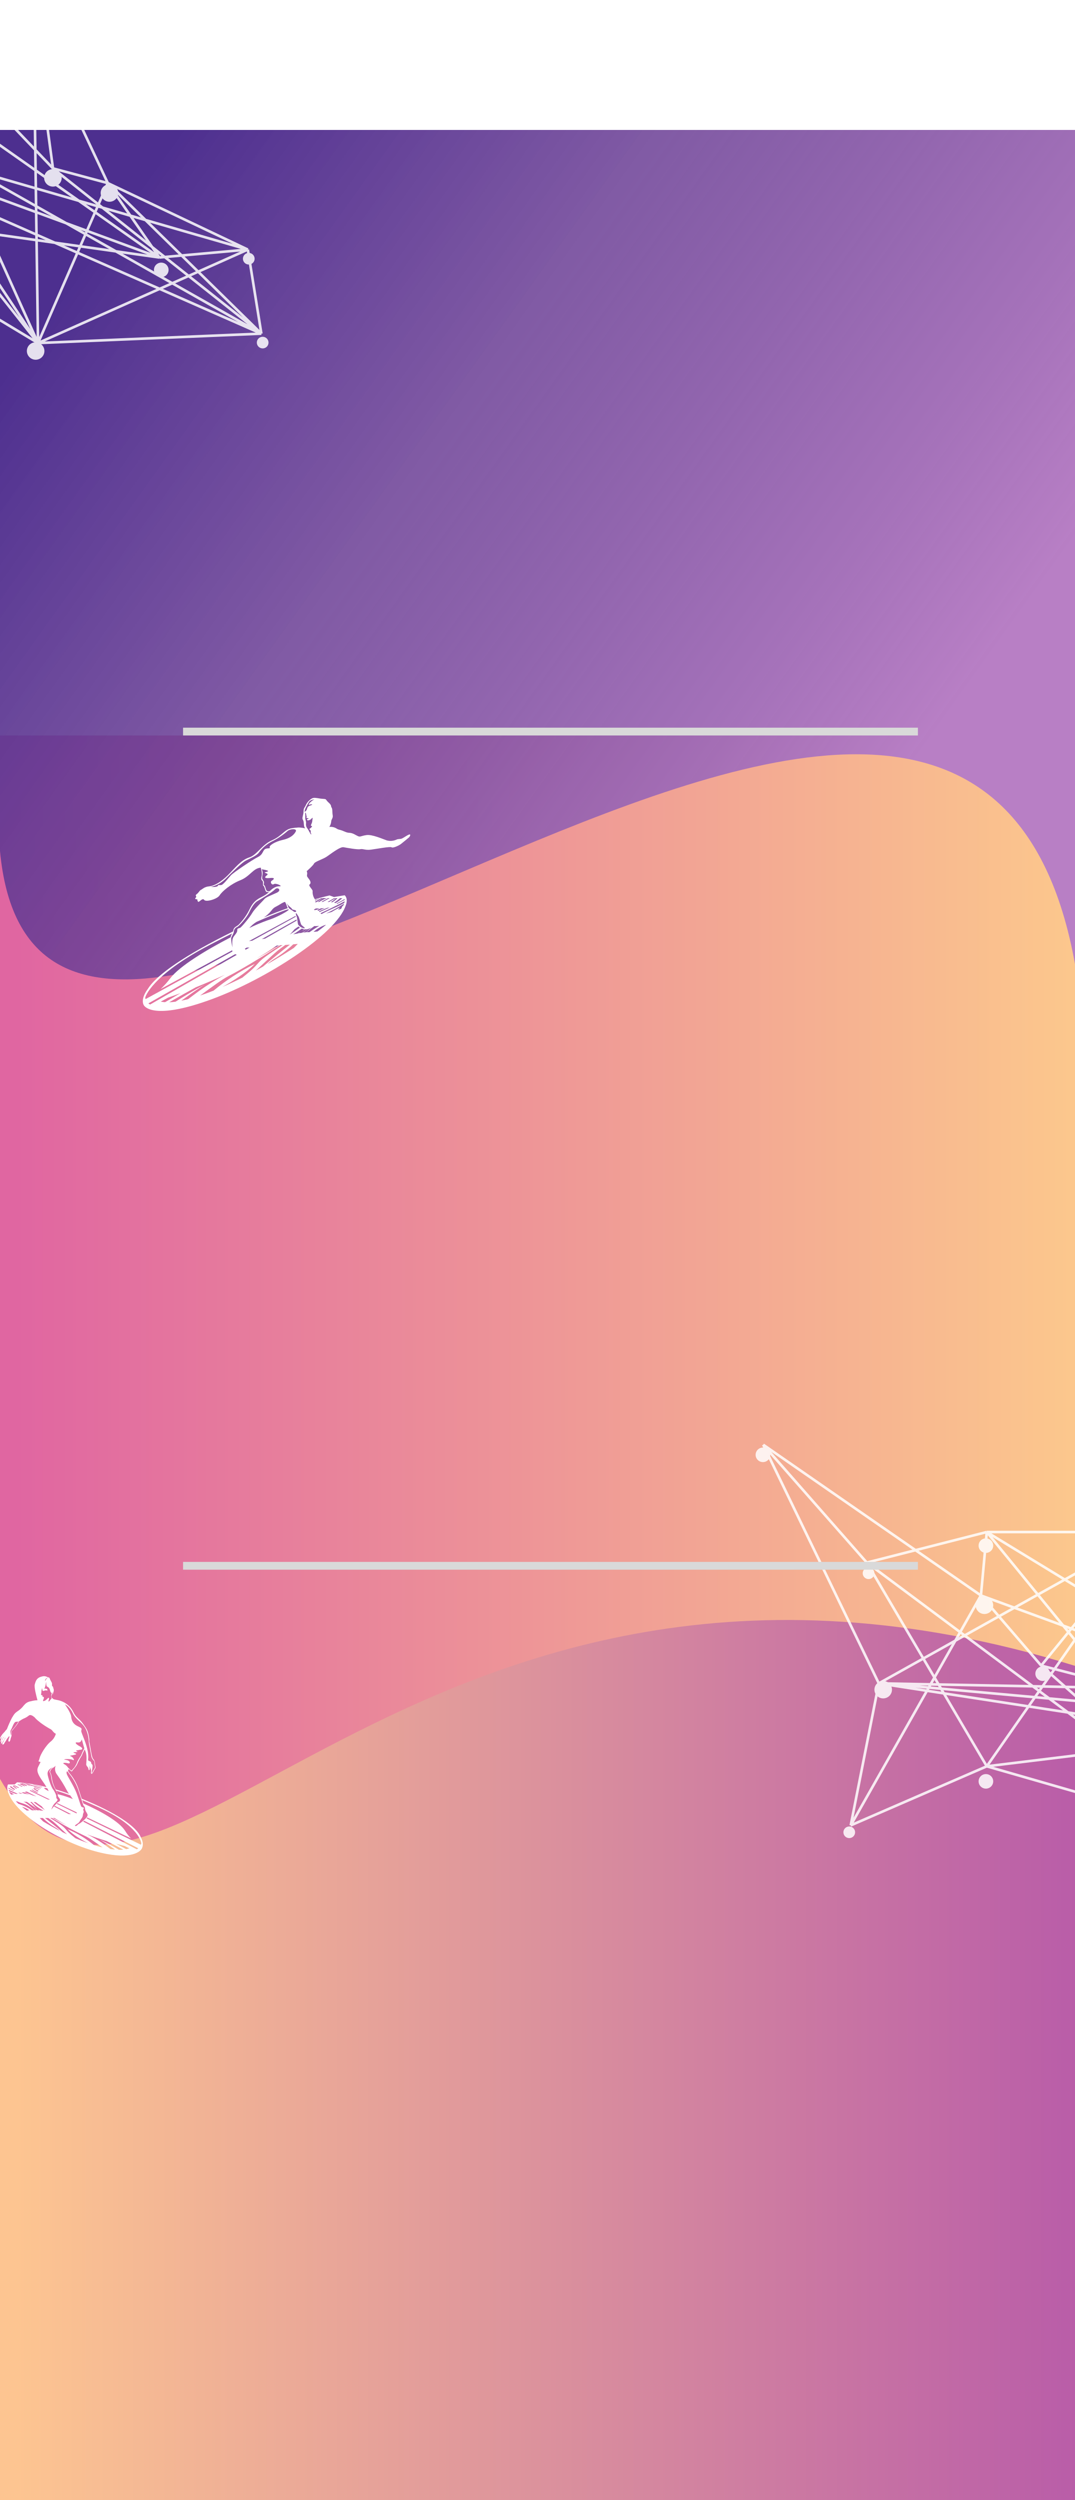 <svg width="414" height="962" viewBox="0 0 414 962" fill="none" xmlns="http://www.w3.org/2000/svg">
<g clip-path="url(#clip0_7946_41536)">
<rect y="283" width="414" height="491" fill="url(#paint0_linear_7946_41536)"/>
<path d="M0 327.499C16.5 502.5 372 137.5 414 371V50H0V327.499Z" fill="url(#paint1_linear_7946_41536)"/>
<path d="M0 684.5C56 782 156.5 561.5 414 641V962H0V684.5Z" fill="url(#paint2_linear_7946_41536)"/>
<g clip-path="url(#clip1_7946_41536)">
<path d="M0.464 667.97C0.549 667.902 0.883 667.298 1.064 667.152C1.246 667.005 1.478 666.655 1.715 666.469C2.008 666.074 2.323 665.697 2.661 665.34C3.221 663.875 3.859 662.441 4.574 661.045C5.656 659.177 5.899 659.138 6.635 658.556C7.381 658.086 8.059 657.516 8.651 656.863C8.979 656.442 9.333 656.04 9.709 655.661C10.306 655.093 11.07 654.729 11.889 654.623C12.72 654.392 13.575 654.261 14.436 654.233C14.034 652.738 13.066 649.216 13.4 648.093C13.734 646.97 14.012 645.564 16.18 645.096C16.558 644.978 16.958 644.947 17.35 645.003C17.742 645.06 18.116 645.204 18.445 645.423H18.535C19.181 645.423 19.101 645.954 19.515 646.676C20.002 647.5 20.081 647.692 20.024 648.369C20.018 648.446 20.018 648.524 20.024 648.601C20.218 648.914 20.474 649.185 20.777 649.397C20.777 649.397 20.556 649.306 20.307 649.176C20.444 649.357 20.55 649.559 20.619 649.775C20.856 650.52 20.585 650.903 20.539 651.423C20.494 651.942 20.409 652.28 20.415 651.423C20.414 651.273 20.399 651.124 20.369 650.977C20.296 651.366 20.177 651.745 20.013 652.105C19.492 653.296 20.013 653.234 20.409 653.669C20.805 654.103 22.453 654.007 23.982 654.724C25.871 655.513 27.402 656.97 28.278 658.816C29.213 660.927 30.543 661.243 31.913 663.19C33.283 665.137 33.923 665.701 34.37 669.082C34.398 669.414 34.398 669.748 34.37 670.081V670.058C34.936 672.756 35.31 676.024 35.797 676.644C36.448 677.463 36.493 677.688 36.584 678.806C36.663 679.799 37.02 680.025 36.584 680.623C36.148 681.221 35.502 682.977 35.151 682.474C34.8 681.972 35.333 681.786 34.981 680.832C34.778 680.273 34.534 679.73 34.251 679.207C34.476 679.668 34.583 680.178 34.562 680.691C34.461 681.323 34.11 681.289 34.036 680.578C33.962 679.867 33.181 679.568 33.204 678.885C33.227 678.202 33.589 675.753 32.977 674.071C32.85 673.766 32.744 673.453 32.66 673.134C32.216 673.889 31.837 674.68 31.528 675.499C30.881 676.464 30.322 677.486 29.858 678.552C29.331 679.901 28.16 680.809 27.775 681.521C27.543 681.933 26.608 680.792 26.608 680.792C26.608 680.792 25.64 680.996 26.71 682.215C28.151 683.863 29.281 685.758 30.045 687.808C30.401 688.778 30.939 690.55 31.46 692.114C44.538 697.419 52.549 702.752 54.219 706.957C55.198 708.661 55.243 710.467 54.434 711.596C53.624 712.725 49.661 715.953 36.448 712.296C23.234 708.639 6.397 698.491 3.255 690.02C2.361 687.819 3.085 686.634 3.085 686.634H3.453H4.376H4.891H5.644L6.114 686.216L6.573 685.804C10.394 686.084 14.184 686.702 17.895 687.65C17.516 687.001 17.08 686.318 16.571 685.612C14.493 682.706 13.989 681.3 14.731 679.799C15.535 678.157 15.625 678.004 15.625 678.004C15.509 677.94 15.379 677.905 15.246 677.903C15.087 677.882 14.936 677.824 14.804 677.734C15.003 677.364 15.15 676.969 15.24 676.56C15.478 675.341 17.607 671.565 19.724 669.968C20.576 669.216 21.195 668.237 21.508 667.146C20.285 666.548 20.285 665.656 19.186 665.21C17.961 664.524 16.781 663.76 15.654 662.924C15.457 662.78 15.268 662.626 15.088 662.462C14.423 661.972 13.82 661.403 13.293 660.769C12.483 660.097 11.657 659.668 11.119 660.108C9.834 661.147 9.273 661.13 8.498 661.604C7.722 662.078 7.28 662.383 7.28 662.383C7.06 663.167 5.078 665.447 4.405 666.209C4.448 666.322 4.477 666.439 4.489 666.559C4.524 666.848 4.524 667.14 4.489 667.428C4.467 667.692 4.425 667.954 4.365 668.213C4.217 668.529 4.111 668.863 4.048 669.206C4.048 669.415 3.776 670.182 3.595 670.165C3.414 670.148 3.306 670.137 3.221 669.94C3.214 669.546 3.308 669.158 3.493 668.811C3.595 668.603 3.631 668.368 3.595 668.139C3.561 668.066 3.533 667.959 3.385 668.207C3.238 668.455 2.638 669.099 2.565 669.302C2.371 669.699 2.14 670.077 1.874 670.431C1.704 670.639 1.591 671.08 1.308 671.209C1.025 671.339 0.911 671.288 0.895 671.136C0.926 670.836 1.049 670.553 1.246 670.323C1.447 669.959 1.625 669.582 1.778 669.195C1.891 669.014 2.208 668.67 2.129 668.658C2.049 668.647 1.902 668.805 1.817 668.98C1.732 669.155 1.506 669.663 1.398 669.821C1.234 669.995 1.091 670.188 0.974 670.397C0.928 670.572 0.781 670.893 0.589 670.899C0.396 670.905 0.334 670.786 0.453 670.532C0.572 670.278 0.674 669.968 0.759 669.753C0.891 669.433 1.044 669.122 1.217 668.822C1.404 668.551 1.608 668.382 1.568 668.331C1.529 668.28 1.427 668.382 1.342 668.529C1.164 668.762 1.005 669.009 0.866 669.268C0.768 669.571 0.651 669.867 0.515 670.154C0.447 670.273 0.311 670.295 0.26 670.244C0.209 670.194 0.215 670.041 0.26 669.844C0.318 669.502 0.405 669.166 0.521 668.839C0.64 668.608 1.087 668.004 1.087 668.004C1.087 668.004 0.787 668.309 0.521 668.63C0.34 668.845 0.283 669.042 0.192 669.07C0.102 669.099 0.017 669.008 0.034 668.884C0.144 668.565 0.288 668.258 0.464 667.97ZM33.832 674.088C34.347 677.271 33.419 677.282 34.461 677.649C35.502 678.016 34.846 678.574 35.44 678.913C36.035 679.252 35.168 681.481 35.395 682.373C35.708 681.699 36.065 681.047 36.465 680.42C36.669 680.268 36.606 679.709 36.465 679.212C36.323 678.716 36.465 677.909 36.165 677.519C35.564 676.972 35.19 676.222 35.117 675.414C34.817 673.76 34.285 671.215 34.212 670.498C34.138 669.782 34.127 666.79 32.513 664.454C30.979 662.242 29.23 661.717 27.984 659.104C26.739 656.491 24.995 655.819 24.995 655.819C24.995 655.819 27.259 659.025 27.401 660.453C27.543 661.88 27.967 663.359 30.084 664.296C32.202 665.233 31.092 665.391 31.341 666.401C31.59 667.411 33.317 670.91 33.832 674.088ZM26.625 680.555C26.625 680.555 27.327 681.272 27.491 681.289C27.656 681.306 28.018 680.725 28.556 680.2C29.092 679.502 29.507 678.72 29.784 677.886C30.163 677.094 30.614 676.338 31.132 675.628C31.302 675.309 31.448 674.977 31.568 674.635C31.669 674.365 31.791 674.103 31.93 673.851C32.077 673.602 32.496 672.722 32.496 672.722C32.309 672.355 31.528 669.336 31.528 669.336C31.347 669.488 31.273 670.651 29.892 670.464C28.511 670.278 29.213 671.164 30.673 671.926C32.134 672.688 31.771 673.309 30.922 673.292C30.727 673.266 30.528 673.303 30.356 673.399C29.535 673.484 28.895 673.631 29.575 673.885C30.951 674.409 26.818 673.964 28.839 674.63C30.86 675.295 26.008 675.442 27.14 675.758C28.273 676.074 28.997 677.734 27.961 677.169C26.925 676.605 23.387 676.927 25.289 677.169C27.192 677.412 27.259 678.8 26.212 678.501C25.165 678.202 23.608 678.208 24.814 678.874C26.02 679.54 26.076 680.211 26.625 680.555ZM30.158 688.812C29.503 686.917 28.576 685.126 27.407 683.496C26.122 681.837 25.952 681.6 25.952 681.6C25.952 681.6 25.459 681.554 25.68 682.508C25.901 683.462 28.324 686.938 29.467 689.941C30.611 692.943 31.052 694.941 31.387 695.229C31.721 695.517 32.598 695.404 32.173 696.019C31.749 696.634 32.536 696.775 32.139 697.56C31.743 698.344 32.139 698.739 31.398 699.716C30.656 700.692 30.775 700.907 30.226 701.409C29.677 701.911 28.239 702.538 29.218 702.656C29.478 702.556 29.71 702.393 29.892 702.182C30.124 701.866 30.634 701.719 30.837 701.561C31.378 701.173 31.896 700.755 32.389 700.308C32.783 699.947 33.151 699.556 33.487 699.14C33.544 698.943 33.838 698.576 33.719 698.181C33.547 697.786 33.338 697.408 33.096 697.052C32.869 696.649 32.741 696.199 32.723 695.737C32.723 695.116 32.157 694.924 32.049 694.501C31.941 694.078 30.452 689.766 30.158 688.812ZM13.74 688.891C14.027 689.064 14.325 689.215 14.635 689.343C14.684 689.232 14.741 689.124 14.804 689.021C14.197 688.778 13.625 688.454 13.106 688.056C13.034 688.139 12.952 688.213 12.863 688.276C13.129 688.508 13.417 688.714 13.723 688.891H13.74ZM12.432 688.558C12.355 688.604 12.276 688.646 12.195 688.682L12.5 688.919C13.088 689.332 13.735 689.654 14.419 689.873C14.419 689.789 14.476 689.698 14.51 689.619C13.865 689.354 13.338 689.111 13.066 688.976C12.84 688.852 12.623 688.712 12.415 688.558H12.432ZM15.104 688.654L15.263 688.457C14.697 688.27 13.967 688.011 13.253 687.74C13.243 687.833 13.205 687.921 13.146 687.994C13.806 688.174 14.454 688.395 15.088 688.654H15.104ZM12.087 689.01C12.008 688.953 11.934 688.891 11.866 688.835L11.408 689.021L18.496 692.441C18.643 692.451 18.79 692.451 18.937 692.441H19.266L12.087 689.01ZM32.389 700.596L32.298 700.681C32.219 700.766 32.128 700.845 32.043 700.924L52.69 711.596C52.889 711.481 53.078 711.351 53.256 711.206L32.389 700.596ZM36.159 709.954C37.291 710.315 38.424 710.619 39.505 710.868C36.47 708.734 34.285 707.092 32.513 706.353C28.828 704.614 25.238 702.683 21.757 700.568C21.236 700.246 20.624 699.896 20.024 699.535H19.317C20.534 700.28 21.711 701.025 22.713 701.685C26.11 703.943 24.525 703.796 28.703 707.047C28.828 707.149 28.952 707.239 29.082 707.335C30.747 708.053 32.372 708.689 33.957 709.242C31.5 708.001 28.16 706.065 26.031 703.847C29.693 705.369 33.106 707.427 36.159 709.954ZM20.958 699.501H20.319C21.83 700.365 23.347 701.194 24.412 701.708C24.78 701.889 25.199 702.075 25.646 702.272C24.028 701.445 22.462 700.52 20.958 699.501ZM20.59 701.014C20.16 700.658 19.424 700.128 18.569 699.535H17.329C19.334 701.093 21.909 703.13 24.072 704.976C24.638 705.275 25.244 705.54 25.827 705.839C24.095 704.259 21.926 702.109 20.59 701.014ZM21.219 703.13C19.5 702.14 17.916 700.936 16.503 699.547H15.523H15.32C15.739 699.987 16.163 700.433 16.565 700.828C18.671 702.12 20.828 703.339 23.002 704.462C22.464 703.947 21.865 703.5 21.219 703.13ZM11.311 696.617C10.47 695.945 9.487 695.47 8.435 695.229C9.002 695.699 9.636 696.19 10.338 696.702C10.621 696.651 10.949 696.623 11.311 696.601V696.617ZM14.108 696.572L12.597 695.596C13.106 695.878 13.729 696.211 14.34 696.584C14.612 696.584 14.906 696.584 15.172 696.623C15.037 696.536 14.918 696.425 14.821 696.296L15.388 696.64C15.825 696.666 16.278 696.706 16.746 696.759C16.129 696.409 15.614 696.081 15.144 695.793C14.05 695.136 13.06 694.32 12.206 693.372H11.64C12.33 694.033 12.54 694.388 14.238 696.059C14.238 696.059 13.338 695.342 11.345 694.021C10.989 693.784 10.672 693.553 10.383 693.333L9.024 693.271L9.33 693.378C10.383 693.801 12.523 695.827 13.259 696.544L14.108 696.572ZM16.033 695.032C15.076 694.394 14.335 693.869 13.768 693.446L12.88 693.395C14.275 694.523 15.747 695.555 17.284 696.482C16.836 696.02 16.418 695.53 16.033 695.015V695.032ZM44.736 709.463C46.01 710.128 47.306 710.823 48.608 711.528C49.017 711.451 49.42 711.345 49.814 711.212L47.98 710.32C46.955 710.049 45.868 709.762 44.736 709.446V709.463ZM40.824 708.334C38.429 707.594 35.955 706.759 33.504 705.817C35.705 706.868 37.816 708.097 39.816 709.491C40.762 710.168 41.662 710.828 42.551 711.494C43.155 711.577 43.738 711.645 44.3 711.697C42.428 710.321 40.485 709.042 38.48 707.865C40.995 709.023 43.439 710.327 45.8 711.771C46.367 711.78 46.934 711.759 47.499 711.709C45.013 710.382 42.709 709.214 40.847 708.3L40.824 708.334ZM7.694 694.281C9.328 694.83 10.876 695.607 12.291 696.589C12.579 696.589 12.857 696.589 13.214 696.589C11.068 694.896 10.207 694.332 8.481 693.863C7.836 693.685 7.211 693.445 6.612 693.147L6.103 693.101C6.414 693.429 6.76 693.773 7.15 694.129C7.32 694.14 7.496 694.196 7.694 694.247V694.281ZM4.263 690.556C4.563 690.511 4.948 690.455 5.395 690.404C4.739 690.065 4.082 689.71 3.578 689.41C3.64 689.585 3.72 689.766 3.81 689.975C4.007 690.114 4.164 690.303 4.263 690.522V690.556ZM3.482 689.179C3.861 689.377 4.195 689.546 4.45 689.653C4.88 689.839 5.475 690.048 6.148 690.291L6.879 690.229C6.454 690.059 6.018 689.873 5.576 689.664L5.429 689.602C4.744 689.32 4.048 689.021 3.369 688.705C3.408 688.852 3.448 689.021 3.482 689.179ZM7.892 690.184C8.141 690.184 8.39 690.184 8.651 690.184L7.592 689.834C7.388 689.834 7.19 689.834 7.026 689.834L7.892 690.184ZM9.534 690.217C10.147 690.285 10.756 690.39 11.357 690.534C10.689 690.268 10.145 690.048 9.873 689.93C9.635 689.818 9.391 689.718 9.143 689.631C8.837 689.687 8.543 689.732 8.249 689.766L9.534 690.217ZM12.483 690.816C12.993 690.957 13.508 691.104 14.018 691.256L10.275 689.348C9.992 689.427 9.709 689.495 9.415 689.557C10.4 689.935 11.476 690.375 12.506 690.816H12.483ZM26.484 698.051C26.795 698.051 27.09 698.051 27.367 698.051L21.094 694.857L20.845 695.139L26.484 698.051ZM29.524 697.808C29.533 697.665 29.533 697.522 29.524 697.379L22.13 693.835C22.051 693.897 21.955 693.971 21.841 694.072L29.524 697.808ZM22.6 690.471C24.463 690.927 26.288 691.527 28.058 692.266C27.729 691.775 27.384 691.301 27.056 690.855C24.955 690.076 23.229 689.506 21.711 689.055V689.117C21.973 689.529 22.186 689.971 22.345 690.432L22.6 690.471ZM38.225 695.551C35.751 694.422 33.583 693.48 31.664 692.678C31.828 693.152 31.981 693.587 32.128 693.959C38.458 696.775 45.891 700.816 48.206 704.513C48.839 705.569 49.6 706.543 50.471 707.414L33.6 699.332C33.521 699.445 33.43 699.552 33.334 699.665L54.281 709.824C54.346 709.667 54.397 709.504 54.434 709.338C54.434 709.338 54.015 702.775 38.225 695.568V695.551ZM3.255 687.892C3.255 687.999 3.255 688.112 3.284 688.231C3.85 688.519 4.489 688.795 5.191 689.106C5.219 689.043 5.255 688.984 5.299 688.931C4.596 688.629 3.913 688.282 3.255 687.892ZM4.269 687.328L3.736 687.469C4.274 687.955 4.871 688.37 5.514 688.705C5.623 688.617 5.738 688.538 5.859 688.468C5.769 688.423 5.684 688.389 5.616 688.349C5.145 688.051 4.695 687.721 4.269 687.362V687.328ZM4.835 687.17C5.253 687.585 5.716 687.952 6.216 688.265C6.324 688.208 6.443 688.158 6.567 688.101C6.059 687.844 5.607 687.489 5.237 687.057L4.835 687.17ZM5.639 686.95L5.276 687.051L6.748 687.836C6.821 687.888 6.896 687.935 6.975 687.977L7.348 687.847L5.639 686.95ZM6.68 686.668L8.379 687.503L8.764 687.413L7.009 686.572L6.68 686.668ZM7.377 686.476L7.728 686.589C8.287 686.772 8.823 687.02 9.324 687.328L9.67 687.266C9.154 686.91 8.594 686.487 8.283 686.25L7.377 686.476ZM8.328 686.216C8.673 686.425 9.29 686.78 9.97 687.204L10.536 687.136L10.366 687.029C10.072 686.843 9.381 686.464 8.668 686.12L8.328 686.216ZM9.007 686.086C9.777 686.431 10.547 686.792 11.187 687.096H11.691L11.125 686.865C10.706 686.679 10.049 686.414 9.426 686.143L9.007 686.086ZM9.709 686.199C10.564 686.555 11.47 686.916 12.104 687.142C12.384 687.162 12.661 687.221 12.925 687.317C13.018 687.355 13.102 687.41 13.174 687.48C13.865 687.678 14.72 687.904 15.591 688.163L15.795 687.994C14.176 687.508 12.251 686.865 10.655 686.335L9.709 686.199ZM12.393 686.611C13.423 686.967 14.589 687.334 16.112 687.74L16.322 687.604C15.337 687.356 14.301 687.08 13.248 686.747L12.393 686.611ZM15.489 687.221L16.503 687.503H16.548C16.197 687.384 15.829 687.328 15.473 687.226L15.489 687.221ZM18.756 689.19C18.586 688.84 18.399 688.479 18.19 688.101C16.186 687.65 17.069 688.4 18.739 689.196L18.756 689.19ZM18.66 684.111C18.932 685.319 19.9 687.892 20.438 688.536C20.975 689.179 21.751 690.793 21.694 691.318C21.657 691.515 21.676 691.718 21.75 691.904C21.824 692.09 21.95 692.251 22.113 692.368C22.447 692.678 21.304 693.711 20.924 694.061C20.512 694.553 20.192 695.115 19.979 695.72C19.758 696.234 19.701 696.527 20.087 695.906C20.471 695.286 21.326 694.535 21.864 693.863C22.402 693.192 22.804 693.434 23.042 692.943C23.279 692.452 22.991 692.069 22.589 691.572C22.449 691.422 22.345 691.243 22.284 691.048C22.223 690.852 22.207 690.646 22.238 690.443C22.238 690.105 22 689.879 21.105 688.186C20.367 686.836 19.898 685.356 19.724 683.829C19.639 683.122 19.414 682.439 19.062 681.82C19.09 680.787 20.415 680.019 20.415 680.019C17.55 681.216 18.348 682.898 18.643 684.111H18.66ZM21.422 679.427C21.168 679.716 20.868 679.962 20.534 680.155C20.214 680.331 19.936 680.573 19.719 680.865C19.501 681.157 19.348 681.492 19.271 681.848C19.271 681.848 19.837 682.615 20.058 684.709C20.32 686.048 20.787 687.339 21.445 688.536C23.076 689.01 24.791 689.563 26.574 690.229C26.264 689.818 25.989 689.382 25.753 688.925C24.631 686.801 23.36 684.758 21.949 682.813C21.577 682.341 21.334 681.781 21.241 681.188C21.149 680.595 21.212 679.989 21.422 679.427ZM18.422 645.564C18.106 645.608 17.819 645.77 17.619 646.018C17.419 646.265 17.322 646.58 17.346 646.896C17.346 646.896 17.947 645.706 18.422 645.564ZM16.118 652.286C16.865 652.286 15.733 652.625 16.684 652.941C17.494 653.223 15.88 654.803 16.922 654.544C18.054 654.256 18.62 652.85 18.841 653.415C19.062 653.979 18.411 654.544 18.733 654.696C19.056 654.848 19.356 653.844 19.934 653.567C19.934 653.567 19.481 653.2 19.883 651.682C20.058 651.039 19.651 651.852 19.317 650.553C18.983 649.255 18.507 649.193 18.116 648.956C17.726 648.719 17.828 647.184 17.76 647.224C17.692 647.263 17.652 648.098 17.454 648.787C17.35 649.137 17.22 649.478 17.063 649.809C17.366 649.717 17.692 649.731 17.986 649.848C18.365 650.04 18.247 650.559 18.247 650.559C17.971 650.431 17.659 650.401 17.363 650.474C16.939 650.548 16.52 650.813 16.441 650.576C16.3 650.24 16.232 649.879 16.242 649.515C16.033 650.029 15.929 650.58 15.937 651.135C15.937 651.84 15.54 652.292 16.118 652.269V652.286ZM4.104 667.011C4.337 668.45 4.388 667.27 4.393 666.92C4.388 666.675 4.355 666.431 4.297 666.192C4.593 665.748 4.932 665.334 5.31 664.956C5.999 664.134 6.623 663.26 7.179 662.343C6.76 662.665 6.533 662.343 5.91 662.603C5.288 662.862 4.569 665.097 4.269 665.515C3.969 665.933 3.969 666.164 4.104 667.011Z" fill="white"/>
</g>
<path d="M157.432 321.165C156.489 321.567 155.337 322.463 154.67 322.697C154.002 322.931 153.284 322.747 152.65 323.099C151.482 323.611 150.174 323.709 148.944 323.375C147.633 322.931 143.376 321.031 141.198 321.324C139.019 321.617 138.802 322.161 137.859 321.743C136.916 321.324 135.948 320.512 134.52 320.453C133.093 320.395 132.592 319.708 130.572 319.239C130.175 319.141 129.8 318.964 129.47 318.72C128.666 318.269 127.741 318.082 126.825 318.185C127.221 317.578 127.469 316.887 127.551 316.167C127.551 315.163 128.385 314.895 128.102 313.522C127.943 312.634 128.102 311.278 127.693 310.717C127.284 310.156 127.86 309.997 126.566 308.825C125.272 307.653 125.848 307.477 124.654 307.41C123.867 307.367 123.083 307.269 122.309 307.117C120.94 306.925 120.539 306.925 119.738 307.477C118.859 308.093 118.166 308.938 117.735 309.922C117.409 310.709 116.9 310.868 116.9 312.216C116.9 313.564 116.191 314.727 116.625 315.397C117.059 316.067 116.967 316.971 117.092 317.716C117.144 318.082 117.291 318.429 117.518 318.72H117.359C116.92 318.584 116.466 318.505 116.007 318.486C115.405 318.38 114.789 318.38 114.187 318.486C113.586 318.486 112.952 318.603 112.301 318.704C109.505 319.156 108.653 321.642 104.747 323.333C100.841 325.024 99.004 328.984 95.9 329.964C92.794 330.943 90.374 334.149 87.77 336.753C85.165 339.356 82.494 340.889 80.591 341.048C78.688 341.207 77.954 342.161 77.403 342.395C76.852 342.63 76.618 343.408 75.734 344.07C74.849 344.731 76.026 344.765 75.358 345.443C74.69 346.121 76.009 346.037 76.009 346.037C76.009 346.037 75.967 346.782 76.351 347C76.735 347.217 78.02 345.325 78.63 346.263C79.239 347.201 83.638 346.02 84.59 344.497C85.541 342.973 88.855 340.177 92.586 338.695C96.317 337.213 97.485 334.049 100.449 333.865C100.45 333.99 100.47 334.114 100.507 334.233C100.791 335.119 100.896 336.052 100.816 336.979C100.682 337.448 100.382 338.452 100.999 338.879C101.617 339.306 100.999 340.671 101.475 340.88C101.951 341.089 102.076 343.023 102.635 343.174C102.941 343.268 103.26 343.308 103.579 343.291C102.936 343.868 102.227 344.366 101.467 344.773C100.031 345.61 97.936 346.146 96.217 349.67C95.176 351.832 93.804 353.818 92.152 355.556C91.317 356.552 90.174 356.518 89.881 357.858C89.834 358.061 89.77 358.26 89.689 358.452C71.694 367.276 60.258 375.061 56.928 380.545L56.794 380.721C55.067 383.081 54.566 385.434 55.384 386.798C56.202 388.163 61.135 391.997 81.585 384.471C102.577 376.744 129.287 359.54 133.085 348.582C134.278 345.635 132.726 344.488 132.726 344.488L132.125 344.589L130.631 344.832L129.796 344.965L128.602 345.166L127.768 344.857L126.933 344.555C126.933 344.555 124.813 345.016 121.232 346.037C121.216 345.947 121.176 345.863 121.115 345.794C120.584 344.935 120.33 343.932 120.389 342.923C120.598 342.412 118.62 340.813 119.221 340.344C119.822 339.876 119.638 339.172 119.087 338.385C118.536 337.598 118.077 337.289 118.252 336.569C118.362 336.117 118.315 335.642 118.119 335.221C118.119 335.221 120.623 333.019 120.94 332.291C121.257 331.563 124.187 330.675 125.656 329.738C127.125 328.8 130.956 325.694 132.333 326.004C133.552 326.23 137.692 326.975 138.694 326.757C139.862 326.506 140.597 327.234 142.867 326.933C145.137 326.632 150.463 325.635 150.813 326.029C151.164 326.422 153.384 325.552 154.469 324.715C155.554 323.877 156.823 322.781 157.391 322.32C157.958 321.86 158.376 320.772 157.432 321.165ZM113.92 351.37C114.288 351.37 114.613 352.207 114.922 352.592C115.231 352.977 115.665 355.02 115.94 355.648C116.216 356.276 118.11 357.255 117.1 357.18C116.636 357.113 116.191 356.949 115.794 356.698C115.397 356.447 115.057 356.115 114.797 355.723C114.638 355.296 114.454 352.919 114.179 352.5C114.004 352.149 113.915 351.762 113.92 351.37ZM98.812 354.718C102.986 352.852 106.141 351.638 108.979 350.533C114.947 348.297 107.568 352.776 103.069 354.116C100.668 354.98 98.313 355.972 96.016 357.088C96.82 356.156 97.763 355.357 98.812 354.718ZM114.922 356.51C115.105 356.662 115.297 356.801 115.498 356.929C114.338 357.766 112.994 358.712 111.592 359.616C112.246 358.974 112.859 358.292 113.428 357.573L114.947 356.51H114.922ZM122.76 358.067C122.593 358.176 122.426 358.293 122.267 358.419C121.808 358.477 121.282 358.528 120.731 358.578C122.032 357.434 123.532 356.54 125.155 355.941L125.564 355.849C124.729 356.56 123.803 357.297 122.76 358.067ZM82.261 381.173C80.458 381.884 78.722 382.529 77.077 383.073C81.894 379.59 85.341 376.953 88.095 375.539C91.876 373.655 100.54 368.456 104.789 365.685C105.707 365.082 106.775 364.404 107.886 363.718L108.845 363.643C106.876 364.932 104.956 366.204 103.345 367.326C98.061 370.993 100.549 370.44 93.98 375.647L93.395 376.15C90.741 377.489 88.17 378.689 85.683 379.75C89.564 377.565 94.865 374.275 98.128 370.909C92.456 373.694 87.13 377.139 82.261 381.173ZM67.62 385.434C66.807 385.553 65.988 385.629 65.166 385.66C68.998 383.458 72.545 381.474 75.441 379.883C79.064 378.427 82.845 376.819 86.618 375.07C83.216 376.913 79.932 378.968 76.785 381.223C75.283 382.32 73.856 383.391 72.436 384.463C71.527 384.697 70.659 384.898 69.832 385.057C73.964 382.077 77.344 379.708 78.964 378.795C78.964 378.795 74.064 381.29 67.62 385.434ZM95.065 364.605H96.1L94.589 365.442C94.484 365.315 94.392 365.178 94.314 365.032L95.065 364.605ZM106.492 363.869L107.477 363.793C104.972 365.334 102.468 366.874 100.666 367.828C100.098 368.138 99.447 368.481 98.754 368.833C101.425 367.318 104.014 365.661 106.508 363.869H106.492ZM106.667 366.02C107.351 365.451 108.52 364.58 109.88 363.609L111.65 363.484C108.57 365.903 104.63 369.067 101.3 371.93C100.376 372.455 99.45 372.966 98.52 373.462C101.258 371.001 104.622 367.728 106.684 366.02H106.667ZM122.943 356.259C121.332 357.196 119.913 358.168 119.17 358.703C118.809 358.703 118.45 358.703 118.094 358.703H117.977C119.229 357.699 120.189 356.937 121.057 356.334C121.591 356.393 122.25 356.326 122.96 356.259H122.943ZM119.93 356.845C119.095 357.623 118.311 358.343 117.91 358.728C117.585 358.728 117.176 358.787 116.7 358.854L118.853 357.397C119.24 357.262 119.608 357.077 119.947 356.845H119.93ZM105.807 368.841C108.359 367.273 110.74 365.441 112.91 363.375C113.517 363.324 114.109 363.266 114.688 363.199C114.171 363.726 113.653 364.262 113.152 364.756C109.814 366.907 106.475 368.992 103.011 370.968C103.868 370.164 104.805 369.452 105.807 368.841ZM117.326 357.59C117.834 357.635 118.346 357.572 118.828 357.406C118.102 357.841 117.276 358.352 116.383 358.904C115.99 358.963 115.548 359.03 115.114 359.114C115.248 359.009 115.369 358.888 115.473 358.754L114.847 359.155L112.919 359.524C113.67 359.055 114.338 358.628 114.897 358.243C115.456 357.858 115.823 357.607 116.224 357.305C116.52 357.432 116.832 357.52 117.151 357.565L116.316 358.343C116.316 358.343 116.666 358.067 117.326 357.59ZM102.076 361.173L100.832 361.357L114.187 353.823C114.187 353.957 114.187 354.091 114.246 354.233L102.076 361.173ZM90.582 367.15L90.741 367.209C90.892 367.248 91.033 367.323 91.15 367.427L57.813 386.531C57.579 386.404 57.355 386.258 57.145 386.095L90.582 367.15ZM64.707 383.894C66.227 383.358 67.837 382.78 69.523 382.144C67.57 383.274 65.575 384.438 63.572 385.626C63.011 385.597 62.453 385.527 61.903 385.417L64.707 383.894ZM131.374 349.695C131.065 349.821 130.639 349.972 130.147 350.131C130.439 349.878 130.687 349.578 130.881 349.243C129.789 349.727 128.732 350.287 127.718 350.918L125.606 351.52C125.834 351.383 126.071 351.26 126.315 351.152C128.446 350.116 130.519 348.965 132.525 347.703C132.45 347.912 132.367 348.138 132.258 348.381C131.524 348.942 131.791 349.101 131.374 349.695ZM132.626 347.393C132.05 347.728 131.54 348.013 131.148 348.23C129.479 349.068 126.315 350.323 123.853 351.721C123.687 351.648 123.539 351.54 123.419 351.403C124.946 350.675 127.117 349.695 129.287 348.574C129.365 348.544 129.44 348.508 129.512 348.465C130.614 347.912 131.707 347.36 132.717 346.79C132.702 346.993 132.671 347.195 132.626 347.393ZM123.052 350.951C122.977 350.859 122.91 350.759 122.835 350.675C123.861 350.24 124.946 349.796 126.057 349.31L127.016 349.168C125.865 349.695 124.563 350.29 123.052 350.951ZM122.609 350.466C122.485 350.344 122.338 350.25 122.175 350.189L122.401 350.072C122.718 349.913 123.127 349.729 123.594 349.52C124.087 349.52 124.563 349.461 125.038 349.419L122.609 350.466ZM121.833 350.122H121.666C121.461 350.134 121.257 350.162 121.057 350.206L120.957 349.955L121.658 349.562C122.117 349.562 122.584 349.562 123.043 349.562L121.833 350.122ZM113.887 352.751L97.143 361.96L95.9 362.127L113.778 352.45C113.816 352.555 113.863 352.656 113.92 352.751H113.887ZM101.592 353.044C102.672 352.336 103.637 351.467 104.455 350.466C105.624 348.9 106.007 349.126 107.794 348.004C109.58 346.883 109.789 347.067 109.789 347.067C110.1 347.611 110.347 348.189 110.523 348.791C110.594 349.024 110.701 349.245 110.84 349.444C107.994 350.424 104.881 351.613 101.592 353.044ZM88.921 336.812C87.895 337.925 86.159 340.219 85.357 340.503C84.556 340.788 84.156 340.244 83.897 340.847C83.638 341.449 81.242 341.282 81.242 341.282C83.395 340.74 85.366 339.633 86.952 338.076C89.606 335.464 93.078 331.973 94.723 331.119C96.367 330.265 98.896 329.285 99.731 328.021C100.996 326.311 102.623 324.904 104.497 323.902C106.692 322.835 108.74 321.487 110.59 319.892C111.566 318.871 114.488 318.737 113.929 319.892C113.369 321.048 112.001 322.496 108.921 323.174C105.841 323.852 103.495 325.418 103.879 326.079C104.263 326.74 102.552 326.079 101.784 326.983C101.016 327.887 101.125 328.909 99.188 329.855C97.252 330.801 89.94 335.698 88.921 336.812ZM102.794 342.78C102.327 342.521 102.226 341.031 101.867 340.738C101.509 340.445 101.525 340.462 101.65 339.8C101.776 339.139 101.283 338.77 101.041 338.26C100.799 337.749 101.15 336.686 101.141 335.866C101.135 335.387 101.018 334.918 100.799 334.493C100.799 334.493 104.689 335.012 102.635 335.48C100.582 335.949 103.963 335.907 102.811 336.77C101.659 337.632 101.909 338.059 104.004 337.841C106.099 337.624 105.548 338.36 104.689 338.871C103.829 339.382 104.689 340.763 105.465 340.202C106.241 339.641 109.313 341.148 107.535 341.039C105.757 340.93 104.004 342.797 104.004 342.797C103.827 342.925 103.614 342.992 103.396 342.989C103.179 342.986 102.967 342.913 102.794 342.78ZM91.292 356.719C92.202 356.334 95.031 352.994 95.858 351.278C96.684 349.561 97.744 347.519 99.197 346.69C100.649 345.861 104.864 343.341 105.874 342.22C106.884 341.098 108.695 342.521 106.6 343.509C104.505 344.497 102.427 345.183 101.809 345.962C101.191 346.74 98.053 349.695 97.16 351.278C96.267 352.86 93.045 356.736 92.494 356.995C91.943 357.255 91.334 357.163 91.376 357.891C91.417 358.62 90.95 359.18 90.224 360.085C89.497 360.989 89.339 361.759 89.522 364.496C89.219 363.379 89.048 362.23 89.013 361.072C89.155 360.286 89.965 359.273 90.04 358.561C90.053 358.167 90.178 357.784 90.4 357.458C90.622 357.132 90.931 356.876 91.292 356.719ZM80.55 363.71C83.888 361.977 86.76 360.486 89.372 359.189C89.121 359.667 88.924 360.173 88.788 360.696C79.723 365.384 69.19 371.663 65.534 376.485C64.436 377.956 63.207 379.323 61.861 380.57L89.406 365.66C89.432 365.817 89.471 365.97 89.522 366.121L56.043 384.454C55.984 384.239 55.95 384.017 55.943 383.793C55.943 383.793 58.022 375.53 80.55 363.71ZM132.717 345.911C132.717 346.029 132.717 346.154 132.717 346.288C131.824 346.782 130.881 347.276 129.796 347.82C129.737 347.752 129.666 347.695 129.587 347.653C130.697 347.109 131.741 346.531 132.717 345.911ZM130.956 345.61H131.841C131.039 346.329 130.163 346.96 129.228 347.494C129.031 347.428 128.83 347.372 128.627 347.326L128.995 347.134C129.679 346.666 130.334 346.157 130.956 345.61ZM129.988 345.61C129.373 346.192 128.709 346.719 128.001 347.184C127.809 347.184 127.617 347.134 127.409 347.109C128.129 346.711 128.777 346.196 129.329 345.585L129.988 345.61ZM128.661 345.61H129.287L127.108 346.849C126.999 346.932 126.885 347.008 126.766 347.075H126.148L128.661 345.61ZM126.95 345.61L124.379 347.017H123.745L126.374 345.593L126.95 345.61ZM125.815 345.61L125.289 345.828C124.467 346.172 123.677 346.586 122.927 347.067H122.384C123.127 346.531 123.928 345.92 124.379 345.577L125.815 345.61ZM124.287 345.61C123.778 345.928 122.868 346.497 121.883 347.142L121.366 347.192V346.975C121.858 346.665 122.768 346.138 123.694 345.61H124.287ZM123.202 345.669C122.576 345.987 121.95 346.322 121.357 346.631C121.357 346.564 121.357 346.506 121.357 346.447L122.609 345.845L123.202 345.669ZM122.184 345.953L121.349 346.364C121.349 346.305 121.349 346.246 121.349 346.196L122.184 345.953ZM112.41 349.695C112.61 350.189 113.495 350.005 113.92 350.374C114.346 350.742 113.695 351.211 113.086 350.717C112.476 350.223 111.274 349.695 111.107 349.168C110.903 348.595 110.664 348.036 110.39 347.494C111.358 348.984 112.209 349.235 112.41 349.695ZM120.247 316.025C120.189 316.862 119.346 317.833 119.93 317.791C120.514 317.749 119.855 318.578 119.321 318.829C118.787 319.08 119.98 319.666 119.688 319.909C119.396 320.152 120.097 321.039 119.83 321.073C119.563 321.106 118.736 319.131 118.378 318.787C118.16 318.515 118.002 318.2 117.913 317.863C117.824 317.525 117.806 317.173 117.86 316.828C117.96 316.05 117.501 315.355 117.568 314.677C117.601 313.993 117.582 313.307 117.509 312.626C117.649 312.73 117.762 312.866 117.836 313.024C117.91 313.182 117.944 313.356 117.935 313.53C117.935 314.116 118.119 313.664 118.077 314.292C118.035 314.92 117.893 314.769 118.436 314.811C118.978 314.853 118.803 315.121 118.803 315.121C118.135 314.92 118.035 315.698 118.628 315.673C118.92 315.651 119.204 315.565 119.46 315.42C119.715 315.275 119.936 315.076 120.105 314.836C120.598 314.325 120.306 315.213 120.247 316.058V316.025ZM119.196 309.646C119.788 309.361 121.032 309.503 119.488 309.955C117.943 310.407 118.553 311.312 117.818 312.023C117.084 312.735 117.276 312.199 117.534 311.278C117.956 310.333 118.453 309.423 119.02 308.557C119.404 307.837 121.032 307.561 121.032 307.561C118.778 308.993 118.603 309.93 119.196 309.646Z" fill="white"/>
<g opacity="0.85">
<g filter="url(#filter0_d_7946_41536)">
<ellipse rx="2.254" ry="2.24" transform="matrix(-1 0 0 1 327.06 701.041)" fill="white"/>
</g>
<path d="M558.408 681.556L544.998 651.657M558.408 681.556L476.259 707.312M558.408 681.556L400.983 640.907M558.408 681.556L338.442 647.738M558.408 681.556L464.427 640.907M558.408 681.556L486.288 640.907M544.998 651.657L512.882 663.415M544.998 651.657L340.132 647.77M544.998 651.657L476.259 707.312M544.998 651.657L486.288 640.907M512.882 663.415L486.288 640.907M512.882 663.415L380.023 679.653M512.882 663.415L377.77 613.919M512.882 663.415L340.132 647.77M486.288 640.907H464.427M486.288 640.907L476.259 707.312M486.288 640.907L442.903 589.506M464.427 640.907L442.903 589.506M464.427 640.907L380.023 589.506M442.903 589.506L400.983 640.907M442.903 589.506L380.023 679.653M442.903 589.506L476.259 707.312M442.903 589.506L338.442 647.738M442.903 589.506H380.023M400.983 640.907L377.77 613.919M400.983 640.907L476.259 707.312M377.77 613.919L380.023 589.506M377.77 613.919L327.624 702.385M377.77 613.919L293.93 555.912M380.023 589.506L333.821 601.265M380.023 589.506L476.259 707.312M333.821 601.265L293.93 555.912M333.821 601.265L380.023 679.653M333.821 601.265L476.259 707.312M293.93 555.912L338.442 647.738M338.442 647.738L327.624 702.385M338.442 647.738L340.132 647.77M327.624 702.385L380.023 679.653M380.023 679.653L476.259 707.312" stroke="white"/>
<g filter="url(#filter1_d_7946_41536)">
<ellipse rx="2.254" ry="2.24" transform="matrix(-1 0 0 1 334.497 601.376)" fill="white"/>
</g>
<g filter="url(#filter2_d_7946_41536)">
<ellipse rx="2.817" ry="2.8" transform="matrix(-1 0 0 1 379.685 590.738)" fill="white"/>
</g>
<g filter="url(#filter3_d_7946_41536)">
<ellipse rx="2.817" ry="2.8" transform="matrix(-1 0 0 1 379.685 681.445)" fill="white"/>
</g>
<g filter="url(#filter4_d_7946_41536)">
<ellipse rx="2.817" ry="2.8" transform="matrix(-1 0 0 1 401.547 640.011)" fill="white"/>
</g>
<g filter="url(#filter5_d_7946_41536)">
<ellipse rx="2.817" ry="2.8" transform="matrix(-1 0 0 1 293.817 555.8)" fill="white"/>
</g>
<g filter="url(#filter6_d_7946_41536)">
<ellipse rx="3.381" ry="3.359" transform="matrix(-1 0 0 1 379.122 613.695)" fill="white"/>
</g>
<g filter="url(#filter7_d_7946_41536)">
<ellipse rx="3.381" ry="3.359" transform="matrix(-1 0 0 1 340.132 646.17)" fill="white"/>
</g>
</g>
<g opacity="0.85">
<g filter="url(#filter8_d_7946_41536)">
<ellipse rx="2.254" ry="2.24" transform="matrix(-0.966 -0.259 -0.259 0.966 13.175 10.344)" fill="white"/>
</g>
<g filter="url(#filter9_d_7946_41536)">
<ellipse rx="2.254" ry="2.24" transform="matrix(-0.966 -0.259 -0.259 0.966 101.159 127.825)" fill="white"/>
</g>
<path d="M100.658 128.386L95.444 96.035M100.658 128.386L14.642 132.003M100.658 128.386L-40.882 48.377M100.658 128.386L-103.06 38.788M100.658 128.386L20.4 64.798M100.658 128.386L41.516 70.456M95.444 96.035L61.379 99.08M95.444 96.035L-101.436 39.257M95.444 96.035L14.642 132.003M95.444 96.035L41.516 70.456M61.379 99.08L41.516 70.456M61.379 99.08L-71.156 80.378M61.379 99.08L-56.319 16.301M61.379 99.08L-101.436 39.257M41.516 70.456L20.4 64.798M41.516 70.456L14.642 132.003M41.516 70.456L12.913 9.578M20.4 64.798L12.913 9.578M20.4 64.798L-47.824 -6.696M12.913 9.578L-40.882 48.377M12.913 9.578L-71.156 80.378M12.913 9.578L14.642 132.003M12.913 9.578L-103.06 38.788M12.913 9.578L-47.824 -6.696M-40.882 48.377L-56.319 16.301M-40.882 48.377L14.642 132.003M-56.319 16.301L-47.824 -6.696M-56.319 16.301L-127.653 88.774M-56.319 16.301L-122.289 -61.429M-47.824 -6.696L-95.495 -7.297M-47.824 -6.696L14.642 132.003M-95.495 -7.297L-122.289 -61.429M-95.495 -7.297L-71.156 80.378M-95.495 -7.297L14.642 132.003M-122.289 -61.429L-103.06 38.788M-103.06 38.788L-127.653 88.774M-103.06 38.788L-101.436 39.257M-127.653 88.774L-71.156 80.378M-71.156 80.378L14.642 132.003" stroke="white"/>
<g filter="url(#filter10_d_7946_41536)">
<ellipse rx="2.254" ry="2.24" transform="matrix(-0.966 -0.259 -0.259 0.966 95.806 95.553)" fill="white"/>
</g>
<g filter="url(#filter11_d_7946_41536)">
<ellipse rx="2.817" ry="2.8" transform="matrix(-0.966 -0.259 -0.259 0.966 62.105 99.854)" fill="white"/>
</g>
<g filter="url(#filter12_d_7946_41536)">
<ellipse rx="3.381" ry="3.359" transform="matrix(-0.966 -0.259 -0.259 0.966 13.727 131.062)" fill="white"/>
</g>
<g filter="url(#filter13_d_7946_41536)">
<ellipse rx="3.381" ry="3.359" transform="matrix(-0.966 -0.259 -0.259 0.966 20.378 64.444)" fill="white"/>
</g>
<g filter="url(#filter14_d_7946_41536)">
<ellipse rx="3.381" ry="3.359" transform="matrix(-0.966 -0.259 -0.259 0.966 42.148 70.277)" fill="white"/>
</g>
</g>
<rect x="70.5" y="283" width="3" height="283" transform="rotate(-90 70.5 283)" fill="#D9D9D9"/>
<rect x="70.5" y="604" width="3" height="283" transform="rotate(-90 70.5 604)" fill="#D9D9D9"/>
</g>
<defs>
<filter id="filter0_d_7946_41536" x="320.806" y="698.802" width="12.508" height="12.479" filterUnits="userSpaceOnUse" color-interpolation-filters="sRGB">
<feFlood flood-opacity="0" result="BackgroundImageFix"/>
<feColorMatrix in="SourceAlpha" type="matrix" values="0 0 0 0 0 0 0 0 0 0 0 0 0 0 0 0 0 0 127 0" result="hardAlpha"/>
<feOffset dy="4"/>
<feGaussianBlur stdDeviation="2"/>
<feComposite in2="hardAlpha" operator="out"/>
<feColorMatrix type="matrix" values="0 0 0 0 0 0 0 0 0 0 0 0 0 0 0 0 0 0 0.25 0"/>
<feBlend mode="normal" in2="BackgroundImageFix" result="effect1_dropShadow_7946_41536"/>
<feBlend mode="normal" in="SourceGraphic" in2="effect1_dropShadow_7946_41536" result="shape"/>
</filter>
<filter id="filter1_d_7946_41536" x="328.244" y="599.137" width="12.508" height="12.479" filterUnits="userSpaceOnUse" color-interpolation-filters="sRGB">
<feFlood flood-opacity="0" result="BackgroundImageFix"/>
<feColorMatrix in="SourceAlpha" type="matrix" values="0 0 0 0 0 0 0 0 0 0 0 0 0 0 0 0 0 0 127 0" result="hardAlpha"/>
<feOffset dy="4"/>
<feGaussianBlur stdDeviation="2"/>
<feComposite in2="hardAlpha" operator="out"/>
<feColorMatrix type="matrix" values="0 0 0 0 0 0 0 0 0 0 0 0 0 0 0 0 0 0 0.25 0"/>
<feBlend mode="normal" in2="BackgroundImageFix" result="effect1_dropShadow_7946_41536"/>
<feBlend mode="normal" in="SourceGraphic" in2="effect1_dropShadow_7946_41536" result="shape"/>
</filter>
<filter id="filter2_d_7946_41536" x="372.868" y="587.938" width="13.634" height="13.599" filterUnits="userSpaceOnUse" color-interpolation-filters="sRGB">
<feFlood flood-opacity="0" result="BackgroundImageFix"/>
<feColorMatrix in="SourceAlpha" type="matrix" values="0 0 0 0 0 0 0 0 0 0 0 0 0 0 0 0 0 0 127 0" result="hardAlpha"/>
<feOffset dy="4"/>
<feGaussianBlur stdDeviation="2"/>
<feComposite in2="hardAlpha" operator="out"/>
<feColorMatrix type="matrix" values="0 0 0 0 0 0 0 0 0 0 0 0 0 0 0 0 0 0 0.25 0"/>
<feBlend mode="normal" in2="BackgroundImageFix" result="effect1_dropShadow_7946_41536"/>
<feBlend mode="normal" in="SourceGraphic" in2="effect1_dropShadow_7946_41536" result="shape"/>
</filter>
<filter id="filter3_d_7946_41536" x="372.868" y="678.645" width="13.634" height="13.599" filterUnits="userSpaceOnUse" color-interpolation-filters="sRGB">
<feFlood flood-opacity="0" result="BackgroundImageFix"/>
<feColorMatrix in="SourceAlpha" type="matrix" values="0 0 0 0 0 0 0 0 0 0 0 0 0 0 0 0 0 0 127 0" result="hardAlpha"/>
<feOffset dy="4"/>
<feGaussianBlur stdDeviation="2"/>
<feComposite in2="hardAlpha" operator="out"/>
<feColorMatrix type="matrix" values="0 0 0 0 0 0 0 0 0 0 0 0 0 0 0 0 0 0 0.25 0"/>
<feBlend mode="normal" in2="BackgroundImageFix" result="effect1_dropShadow_7946_41536"/>
<feBlend mode="normal" in="SourceGraphic" in2="effect1_dropShadow_7946_41536" result="shape"/>
</filter>
<filter id="filter4_d_7946_41536" x="394.729" y="637.211" width="13.634" height="13.599" filterUnits="userSpaceOnUse" color-interpolation-filters="sRGB">
<feFlood flood-opacity="0" result="BackgroundImageFix"/>
<feColorMatrix in="SourceAlpha" type="matrix" values="0 0 0 0 0 0 0 0 0 0 0 0 0 0 0 0 0 0 127 0" result="hardAlpha"/>
<feOffset dy="4"/>
<feGaussianBlur stdDeviation="2"/>
<feComposite in2="hardAlpha" operator="out"/>
<feColorMatrix type="matrix" values="0 0 0 0 0 0 0 0 0 0 0 0 0 0 0 0 0 0 0.25 0"/>
<feBlend mode="normal" in2="BackgroundImageFix" result="effect1_dropShadow_7946_41536"/>
<feBlend mode="normal" in="SourceGraphic" in2="effect1_dropShadow_7946_41536" result="shape"/>
</filter>
<filter id="filter5_d_7946_41536" x="287" y="553" width="13.634" height="13.599" filterUnits="userSpaceOnUse" color-interpolation-filters="sRGB">
<feFlood flood-opacity="0" result="BackgroundImageFix"/>
<feColorMatrix in="SourceAlpha" type="matrix" values="0 0 0 0 0 0 0 0 0 0 0 0 0 0 0 0 0 0 127 0" result="hardAlpha"/>
<feOffset dy="4"/>
<feGaussianBlur stdDeviation="2"/>
<feComposite in2="hardAlpha" operator="out"/>
<feColorMatrix type="matrix" values="0 0 0 0 0 0 0 0 0 0 0 0 0 0 0 0 0 0 0.25 0"/>
<feBlend mode="normal" in2="BackgroundImageFix" result="effect1_dropShadow_7946_41536"/>
<feBlend mode="normal" in="SourceGraphic" in2="effect1_dropShadow_7946_41536" result="shape"/>
</filter>
<filter id="filter6_d_7946_41536" x="371.741" y="610.335" width="14.761" height="14.719" filterUnits="userSpaceOnUse" color-interpolation-filters="sRGB">
<feFlood flood-opacity="0" result="BackgroundImageFix"/>
<feColorMatrix in="SourceAlpha" type="matrix" values="0 0 0 0 0 0 0 0 0 0 0 0 0 0 0 0 0 0 127 0" result="hardAlpha"/>
<feOffset dy="4"/>
<feGaussianBlur stdDeviation="2"/>
<feComposite in2="hardAlpha" operator="out"/>
<feColorMatrix type="matrix" values="0 0 0 0 0 0 0 0 0 0 0 0 0 0 0 0 0 0 0.25 0"/>
<feBlend mode="normal" in2="BackgroundImageFix" result="effect1_dropShadow_7946_41536"/>
<feBlend mode="normal" in="SourceGraphic" in2="effect1_dropShadow_7946_41536" result="shape"/>
</filter>
<filter id="filter7_d_7946_41536" x="332.751" y="642.81" width="14.761" height="14.719" filterUnits="userSpaceOnUse" color-interpolation-filters="sRGB">
<feFlood flood-opacity="0" result="BackgroundImageFix"/>
<feColorMatrix in="SourceAlpha" type="matrix" values="0 0 0 0 0 0 0 0 0 0 0 0 0 0 0 0 0 0 127 0" result="hardAlpha"/>
<feOffset dy="4"/>
<feGaussianBlur stdDeviation="2"/>
<feComposite in2="hardAlpha" operator="out"/>
<feColorMatrix type="matrix" values="0 0 0 0 0 0 0 0 0 0 0 0 0 0 0 0 0 0 0.25 0"/>
<feBlend mode="normal" in2="BackgroundImageFix" result="effect1_dropShadow_7946_41536"/>
<feBlend mode="normal" in="SourceGraphic" in2="effect1_dropShadow_7946_41536" result="shape"/>
</filter>
<filter id="filter8_d_7946_41536" x="6.921" y="8.103" width="12.507" height="12.482" filterUnits="userSpaceOnUse" color-interpolation-filters="sRGB">
<feFlood flood-opacity="0" result="BackgroundImageFix"/>
<feColorMatrix in="SourceAlpha" type="matrix" values="0 0 0 0 0 0 0 0 0 0 0 0 0 0 0 0 0 0 127 0" result="hardAlpha"/>
<feOffset dy="4"/>
<feGaussianBlur stdDeviation="2"/>
<feComposite in2="hardAlpha" operator="out"/>
<feColorMatrix type="matrix" values="0 0 0 0 0 0 0 0 0 0 0 0 0 0 0 0 0 0 0.25 0"/>
<feBlend mode="normal" in2="BackgroundImageFix" result="effect1_dropShadow_7946_41536"/>
<feBlend mode="normal" in="SourceGraphic" in2="effect1_dropShadow_7946_41536" result="shape"/>
</filter>
<filter id="filter9_d_7946_41536" x="94.905" y="125.584" width="12.507" height="12.482" filterUnits="userSpaceOnUse" color-interpolation-filters="sRGB">
<feFlood flood-opacity="0" result="BackgroundImageFix"/>
<feColorMatrix in="SourceAlpha" type="matrix" values="0 0 0 0 0 0 0 0 0 0 0 0 0 0 0 0 0 0 127 0" result="hardAlpha"/>
<feOffset dy="4"/>
<feGaussianBlur stdDeviation="2"/>
<feComposite in2="hardAlpha" operator="out"/>
<feColorMatrix type="matrix" values="0 0 0 0 0 0 0 0 0 0 0 0 0 0 0 0 0 0 0.25 0"/>
<feBlend mode="normal" in2="BackgroundImageFix" result="effect1_dropShadow_7946_41536"/>
<feBlend mode="normal" in="SourceGraphic" in2="effect1_dropShadow_7946_41536" result="shape"/>
</filter>
<filter id="filter10_d_7946_41536" x="89.553" y="93.311" width="12.507" height="12.482" filterUnits="userSpaceOnUse" color-interpolation-filters="sRGB">
<feFlood flood-opacity="0" result="BackgroundImageFix"/>
<feColorMatrix in="SourceAlpha" type="matrix" values="0 0 0 0 0 0 0 0 0 0 0 0 0 0 0 0 0 0 127 0" result="hardAlpha"/>
<feOffset dy="4"/>
<feGaussianBlur stdDeviation="2"/>
<feComposite in2="hardAlpha" operator="out"/>
<feColorMatrix type="matrix" values="0 0 0 0 0 0 0 0 0 0 0 0 0 0 0 0 0 0 0.25 0"/>
<feBlend mode="normal" in2="BackgroundImageFix" result="effect1_dropShadow_7946_41536"/>
<feBlend mode="normal" in="SourceGraphic" in2="effect1_dropShadow_7946_41536" result="shape"/>
</filter>
<filter id="filter11_d_7946_41536" x="55.288" y="97.053" width="13.633" height="13.603" filterUnits="userSpaceOnUse" color-interpolation-filters="sRGB">
<feFlood flood-opacity="0" result="BackgroundImageFix"/>
<feColorMatrix in="SourceAlpha" type="matrix" values="0 0 0 0 0 0 0 0 0 0 0 0 0 0 0 0 0 0 127 0" result="hardAlpha"/>
<feOffset dy="4"/>
<feGaussianBlur stdDeviation="2"/>
<feComposite in2="hardAlpha" operator="out"/>
<feColorMatrix type="matrix" values="0 0 0 0 0 0 0 0 0 0 0 0 0 0 0 0 0 0 0.25 0"/>
<feBlend mode="normal" in2="BackgroundImageFix" result="effect1_dropShadow_7946_41536"/>
<feBlend mode="normal" in="SourceGraphic" in2="effect1_dropShadow_7946_41536" result="shape"/>
</filter>
<filter id="filter12_d_7946_41536" x="6.347" y="127.701" width="14.76" height="14.724" filterUnits="userSpaceOnUse" color-interpolation-filters="sRGB">
<feFlood flood-opacity="0" result="BackgroundImageFix"/>
<feColorMatrix in="SourceAlpha" type="matrix" values="0 0 0 0 0 0 0 0 0 0 0 0 0 0 0 0 0 0 127 0" result="hardAlpha"/>
<feOffset dy="4"/>
<feGaussianBlur stdDeviation="2"/>
<feComposite in2="hardAlpha" operator="out"/>
<feColorMatrix type="matrix" values="0 0 0 0 0 0 0 0 0 0 0 0 0 0 0 0 0 0 0.25 0"/>
<feBlend mode="normal" in2="BackgroundImageFix" result="effect1_dropShadow_7946_41536"/>
<feBlend mode="normal" in="SourceGraphic" in2="effect1_dropShadow_7946_41536" result="shape"/>
</filter>
<filter id="filter13_d_7946_41536" x="12.998" y="61.082" width="14.76" height="14.724" filterUnits="userSpaceOnUse" color-interpolation-filters="sRGB">
<feFlood flood-opacity="0" result="BackgroundImageFix"/>
<feColorMatrix in="SourceAlpha" type="matrix" values="0 0 0 0 0 0 0 0 0 0 0 0 0 0 0 0 0 0 127 0" result="hardAlpha"/>
<feOffset dy="4"/>
<feGaussianBlur stdDeviation="2"/>
<feComposite in2="hardAlpha" operator="out"/>
<feColorMatrix type="matrix" values="0 0 0 0 0 0 0 0 0 0 0 0 0 0 0 0 0 0 0.25 0"/>
<feBlend mode="normal" in2="BackgroundImageFix" result="effect1_dropShadow_7946_41536"/>
<feBlend mode="normal" in="SourceGraphic" in2="effect1_dropShadow_7946_41536" result="shape"/>
</filter>
<filter id="filter14_d_7946_41536" x="34.768" y="66.915" width="14.76" height="14.724" filterUnits="userSpaceOnUse" color-interpolation-filters="sRGB">
<feFlood flood-opacity="0" result="BackgroundImageFix"/>
<feColorMatrix in="SourceAlpha" type="matrix" values="0 0 0 0 0 0 0 0 0 0 0 0 0 0 0 0 0 0 127 0" result="hardAlpha"/>
<feOffset dy="4"/>
<feGaussianBlur stdDeviation="2"/>
<feComposite in2="hardAlpha" operator="out"/>
<feColorMatrix type="matrix" values="0 0 0 0 0 0 0 0 0 0 0 0 0 0 0 0 0 0 0.25 0"/>
<feBlend mode="normal" in2="BackgroundImageFix" result="effect1_dropShadow_7946_41536"/>
<feBlend mode="normal" in="SourceGraphic" in2="effect1_dropShadow_7946_41536" result="shape"/>
</filter>
<linearGradient id="paint0_linear_7946_41536" x1="6.145" y1="481.041" x2="446.022" y2="481.041" gradientUnits="userSpaceOnUse">
<stop stop-color="#E066A1"/>
<stop offset="1" stop-color="#FECF8B"/>
</linearGradient>
<linearGradient id="paint1_linear_7946_41536" x1="360.5" y1="282" x2="58" y2="65" gradientUnits="userSpaceOnUse">
<stop stop-color="#B87FC5"/>
<stop offset="0.591" stop-color="#6B3E95" stop-opacity="0.85"/>
<stop offset="1" stop-color="#4D2F8F"/>
</linearGradient>
<linearGradient id="paint2_linear_7946_41536" x1="6.145" y1="760.499" x2="446.022" y2="760.499" gradientUnits="userSpaceOnUse">
<stop stop-color="#FDC591"/>
<stop offset="1" stop-color="#B455AA"/>
</linearGradient>
<clipPath id="clip0_7946_41536">
<rect width="414" height="962" fill="white"/>
</clipPath>
<clipPath id="clip1_7946_41536">
<rect width="55" height="69" fill="white" transform="matrix(-1 0 0 1 55 645)"/>
</clipPath>
</defs>
</svg>
